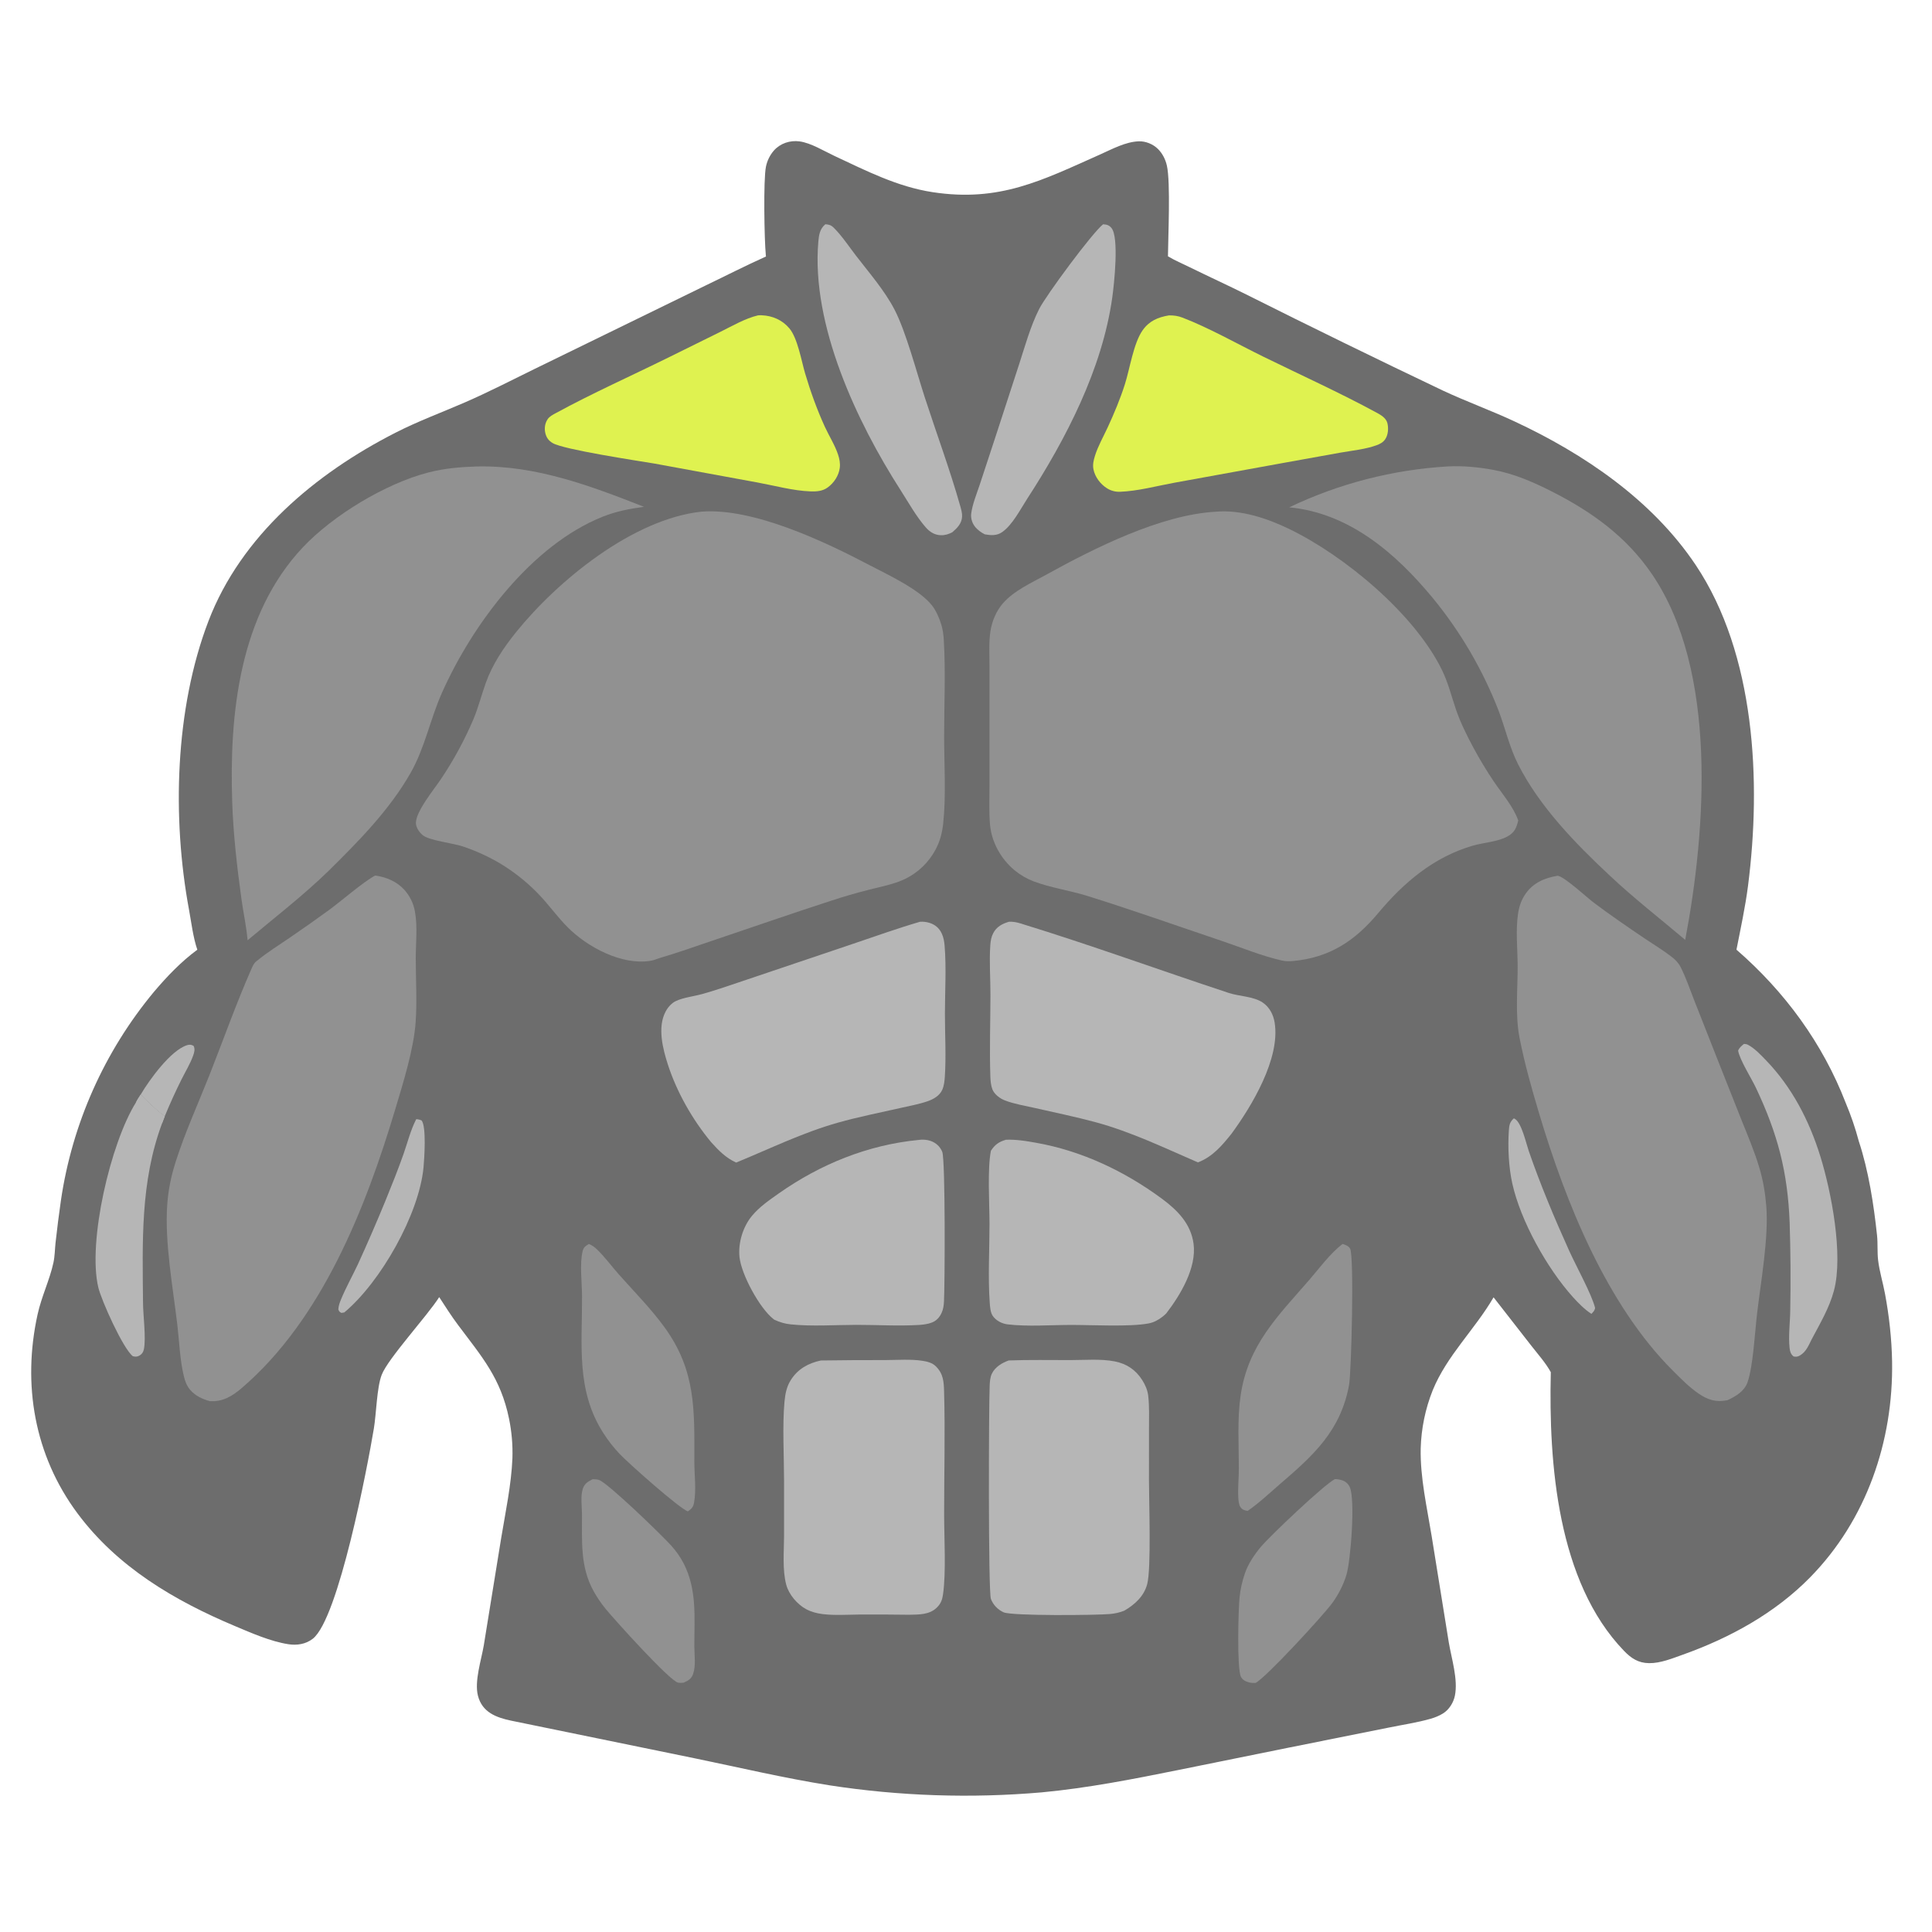 <svg xmlns="http://www.w3.org/2000/svg" xmlns:xlink="http://www.w3.org/1999/xlink" width="512" height="512"><rect id="backgroundrect" width="100%" height="100%" x="0" y="0" fill="none" stroke="none"/>
	
	
	
	
	
	
	
	
	
	
	
	
	
	
	
	
	
	
	
	
	
	
	
	
	
	
	
<g class="currentLayer" style=""><title>Layer 1</title><path fill="#6d6d6d" d="M202.992 67.977L202.944 67.532C202.56 63.684 202.272 47.559 202.987 44.16C203.304 42.601 204.014 41.149 205.048 39.941C206.736 37.998 209.355 37.124 211.896 37.471C214.9 37.88 218.323 40.004 221.083 41.295C229.546 45.254 237.815 49.5 247.163 50.926C264.919 53.634 276.081 47.825 291.563 40.929C294.74 39.514 298.237 37.584 301.77 37.451C303.608 37.382 305.576 38.188 306.883 39.492C308.083 40.689 308.874 42.271 309.241 43.916C310.233 48.359 309.567 62.804 309.52 67.928C311.333 69.019 313.39 69.884 315.293 70.82C320.262 73.264 325.297 75.562 330.254 78.031C347.513 86.68 364.858 95.157 382.286 103.46C388.545 106.392 395.04 108.737 401.286 111.644C419.785 120.256 437.865 132.526 449.372 149.724C465.213 173.399 466.778 207.238 463.249 234.72C462.518 240.41 461.285 246.05 460.181 251.677C472.964 262.775 483.032 276.466 489.152 292.33C490.538 295.62 491.692 299.003 492.607 302.453C495.187 310.214 496.573 319.255 497.435 327.386C497.667 329.573 497.461 331.794 497.72 333.973C498.07 336.915 498.989 339.887 499.537 342.81C500.633 348.649 501.323 354.836 501.423 360.786C501.777 381.942 494.625 402.816 479.683 418.031C470.373 427.512 458.466 434.049 446.033 438.48C443.2 439.489 440.055 440.797 437.011 440.754C434.16 440.714 432.284 439.467 430.368 437.48C412.71 419.155 410.402 387.799 410.978 363.643C409.629 361.166 407.529 358.844 405.801 356.614L395.812 343.806C390.842 352.348 383.448 359.212 379.681 368.44C377.722 373.354 376.645 378.576 376.499 383.865C376.349 391.612 378.155 399.415 379.396 407.032L383.942 435.248C384.66 439.508 386.444 445.082 385.559 449.387C385.184 451.21 384.032 453.069 382.442 454.064C381.438 454.692 380.309 455.15 379.174 455.477C375.551 456.52 371.655 457.081 367.955 457.845L341.785 463.089L312.176 469.087C300.164 471.507 288.291 473.847 276.062 474.996C257.313 476.62 238.437 475.993 219.836 473.129C207.816 471.226 195.87 468.39 183.948 465.936L135.408 455.982C131.451 455.143 127.789 453.754 126.666 449.41C125.666 445.539 127.581 439.829 128.223 435.953L132.822 407.583C133.972 400.633 135.502 393.507 135.796 386.463C135.91 382.956 135.612 379.448 134.909 376.01C132.694 365.168 127.696 359.564 121.375 351.116C119.602 348.745 118.008 346.236 116.396 343.753C113.12 348.868 102.824 360.015 101.154 364.343C99.852 367.717 99.732 374.627 99.084 378.53C97.388 388.755 89.715 428.904 82.912 434.267C81.046 435.738 78.698 436.087 76.4 435.731C71.693 435 66.627 432.761 62.249 430.919C46.176 424.157 31.095 415.266 20.518 401.032C9.095 385.659 5.873 366.859 9.968 348.297C11.011 343.57 13.177 339.172 14.162 334.609C14.533 332.894 14.534 331.065 14.722 329.318C15.134 325.597 15.605 321.884 16.136 318.179C19.114 297.824 27.645 278.683 40.789 262.858C44.265 258.757 47.95 254.89 52.292 251.685C51.161 248.36 50.725 244.52 50.083 241.052C45.583 216.742 46.343 187.875 55.233 164.621C63.91 141.928 83.631 125.478 104.774 114.687C110.805 111.609 116.975 109.344 123.164 106.656C129.422 103.938 135.536 100.776 141.666 97.778L187.015 75.645C192.334 73.097 197.61 70.383 202.992 67.977Z" id="svg_1" class="" fill-opacity="1"/><path fill="#919191" d="M185.907 135.594C199.644 134.533 218.467 143.478 230.479 149.791C235.336 152.343 243.54 156.119 246.957 160.408C248.104 161.849 248.959 163.883 249.487 165.646C249.885 166.971 250.036 168.287 250.118 169.66C250.619 178.11 250.201 186.793 250.208 195.268C250.215 202.752 250.74 210.776 249.964 218.186C249.698 220.727 249.087 223.03 247.864 225.281C246.086 228.544 243.352 231.185 240.03 232.849C236.984 234.349 233.413 234.978 230.141 235.823C226.841 236.664 223.571 237.616 220.336 238.677C209.779 242.089 199.295 245.765 188.775 249.292C184.096 250.861 179.432 252.556 174.69 253.927C173.943 254.209 173.144 254.502 172.355 254.629C164.707 255.852 155.644 250.969 150.436 245.736C147.574 242.86 145.242 239.492 142.385 236.594C139.4 233.564 136.043 230.923 132.395 228.736C129.299 226.922 126.022 225.436 122.618 224.301C120.048 223.449 113.962 222.767 112.143 221.415C111.242 220.746 110.33 219.454 110.234 218.316C109.972 215.243 115.185 209.013 116.942 206.334C120.277 201.354 123.137 196.072 125.484 190.556C126.777 187.441 127.604 184.16 128.737 180.987C130.502 176.045 133.475 171.608 136.751 167.547C147.878 153.753 167.811 137.522 185.907 135.594Z" id="svg_2" class="" fill-opacity="1"/><path fill="#919191" d="M322.249 135.606C328.836 135.039 335.756 137.331 341.617 140.165C356.391 147.311 374.888 162.712 382.148 177.583C383.79 180.946 384.66 184.563 385.867 188.086C387.033 191.485 388.7 194.836 390.393 198.006C392.064 201.122 393.889 204.153 395.861 207.087C398.057 210.34 401.051 213.738 402.349 217.436C401.853 219.452 401.366 220.631 399.482 221.676C396.925 223.096 393.116 223.286 390.264 224.12C379.931 227.144 372.006 233.882 365.239 241.977C359.056 249.373 352.323 253.816 342.552 254.689C341.553 254.775 340.716 254.773 339.736 254.552C334.295 253.329 328.845 251.053 323.555 249.273C311.775 245.308 300.025 241.13 288.161 237.43C283.479 235.97 278.451 235.279 273.878 233.553C272.063 232.854 270.372 231.866 268.87 230.629C265.303 227.667 262.797 223.243 262.373 218.604C262.06 215.184 262.221 211.643 262.222 208.208L262.226 190.602L262.221 176.279C262.224 173.284 262.021 170.141 262.491 167.181C262.903 164.592 264.021 161.934 265.737 159.943C268.661 156.551 273.334 154.47 277.18 152.343C289.868 145.327 307.582 136.392 322.249 135.606Z" id="svg_3" class="" fill-opacity="1"/><path fill="#919191" d="M126.436 123.618C141.947 123.27 156.483 128.736 170.656 134.311C166.839 134.821 163.268 135.51 159.672 136.95C140.83 144.494 125.203 165.453 117.124 183.589C114.019 190.56 112.59 198.197 108.808 204.836C103.201 214.681 95.027 222.943 87.024 230.84C80.259 237.41 72.817 243.126 65.612 249.18C65.3 245.508 64.475 241.783 63.97 238.124C62.81 229.713 61.833 221.15 61.542 212.665C60.737 189.238 63.414 162.932 80.251 145.056C88.23 136.584 102.17 128.135 113.53 125.21C117.791 124.113 122.056 123.743 126.436 123.618Z" id="svg_4" class="" fill-opacity="1"/><path fill="#919191" d="M383.685 123.61C387.671 123.389 391.888 123.804 395.804 124.536C401.24 125.551 406.169 127.679 411.076 130.16C421.751 135.556 430.957 142.132 437.785 152.149C455.243 177.761 452.12 220.045 446.599 249.08C439.896 243.402 433.023 238.084 426.617 232.048C417.518 223.566 407.964 213.732 402.301 202.523C400.027 198.022 398.935 193.084 397.165 188.385C392.962 177.531 387.052 167.418 379.659 158.429C369.866 146.582 357.526 135.947 341.656 134.45C354.832 128.149 369.105 124.467 383.685 123.61Z" id="svg_5" class="" fill-opacity="1"/><path fill="#919191" d="M99.445 232.022C102.412 232.447 105.175 233.603 107.214 235.874C108.643 237.488 109.596 239.466 109.966 241.59C110.698 245.572 110.169 250.071 110.179 254.134C110.193 259.629 110.53 265.315 110.158 270.783C109.667 277.987 106.839 286.98 104.754 293.945C96.924 320.106 85.333 349.656 64.022 367.884C61.56 369.991 58.931 371.576 55.568 371.307C53.633 370.784 51.768 369.9 50.43 368.362C49.476 367.265 49.048 366.043 48.71 364.652C47.672 360.387 47.517 355.501 46.998 351.119C45.817 341.134 43.634 329.309 44.313 319.373C44.585 315.392 45.322 311.782 46.526 307.981C49.016 300.115 52.558 292.377 55.59 284.694C59.252 275.417 62.617 265.856 66.645 256.745C66.954 256.045 67.273 255.296 67.876 254.8C67.964 254.728 68.056 254.662 68.144 254.59C70.856 252.367 73.856 250.493 76.756 248.524C80.251 246.14 83.709 243.702 87.129 241.21C90.31 238.908 96.351 233.622 99.445 232.022Z" id="svg_6" class="" fill-opacity="1"/><path fill="#919191" d="M412.761 232.086C412.856 232.105 412.953 232.113 413.046 232.142C415.089 232.764 420.428 237.762 422.476 239.298C426.881 242.602 431.458 245.733 436.021 248.815C438.336 250.379 440.818 251.861 443.014 253.581C444.07 254.408 444.828 255.178 445.439 256.39C446.84 259.172 447.864 262.25 449.007 265.152L455.092 280.598L461.384 296.489C463.097 300.767 464.931 305.045 466.246 309.467C467.24 312.811 467.814 316.207 468.088 319.685C468.742 327.985 466.647 339.621 465.642 348.124C465.066 353.001 464.595 362.121 463.111 366.321C462.268 368.708 460.003 370.045 457.826 371.049C457.737 371.068 457.65 371.088 457.561 371.104C454.716 371.636 452.607 370.978 450.22 369.361C447.702 367.657 445.49 365.399 443.343 363.257C425.762 345.713 414.959 318.678 407.951 295.31C405.944 288.616 404.014 281.817 402.682 274.954C401.494 268.834 402.23 262.082 402.192 255.856C402.165 251.419 401.642 246.467 402.305 242.103C402.596 240.186 403.192 238.427 404.316 236.832C406.384 233.898 409.344 232.666 412.761 232.086Z" id="svg_7" class="" fill-opacity="1"/><path fill="#b6b6b6" d="M267.395 244.274C268.503 244.229 269.374 244.39 270.436 244.716C288.946 250.396 307.213 257.061 325.604 263.132C328.388 264.051 332.169 264.038 334.587 265.657C336.425 266.888 337.443 268.847 337.793 270.995C339.344 280.499 331.721 293.15 326.321 300.502C323.805 303.637 321.314 306.579 317.463 308.044C308.486 304.169 299.688 299.903 290.205 297.358C285.003 295.961 279.699 294.866 274.447 293.672C271.779 293.066 268.881 292.601 266.326 291.633C265.046 291.147 263.503 290.013 262.997 288.692C262.602 287.663 262.495 286.456 262.457 285.359C262.206 278.152 262.467 270.853 262.477 263.635C262.483 259.291 262.14 254.744 262.443 250.432C262.518 249.351 262.706 248.284 263.206 247.312C264.092 245.593 265.604 244.796 267.395 244.274Z" id="svg_8" class="" fill-opacity="1"/><path fill="#b6b6b6" d="M243.798 244.28C244.639 244.211 245.573 244.322 246.376 244.583C247.875 245.071 248.932 245.989 249.59 247.423C250.068 248.463 250.244 249.544 250.336 250.677C250.81 256.464 250.422 262.684 250.414 268.508C250.406 274.065 250.758 279.839 250.388 285.37C250.312 286.498 250.176 287.741 249.72 288.782C249.012 290.398 247.36 291.312 245.768 291.859C243.474 292.647 240.992 293.089 238.625 293.627C233.104 294.884 227.485 295.982 222.036 297.521C212.652 300.172 204.067 304.414 195.084 308.093C192.332 306.841 190.414 304.866 188.426 302.65C183.524 296.74 179.381 289.46 177.013 282.175C175.645 277.963 174.172 272.196 176.414 268.041C177.025 266.908 177.99 265.802 179.178 265.259C181.226 264.325 183.831 264.054 186.019 263.451C189.294 262.549 192.545 261.416 195.766 260.338L226.175 250.082C232.022 248.111 237.876 246.006 243.798 244.28Z" id="svg_9" class="" fill-opacity="1"/><path fill="#b6b6b6" d="M217.535 360.541C223.209 360.459 228.883 360.423 234.557 360.434C237.789 360.425 241.348 360.137 244.537 360.637C245.77 360.83 247.07 361.165 247.985 362.064C250.012 364.054 250.119 366.159 250.194 368.825C250.497 379.642 250.199 390.547 250.206 401.373C250.21 407.597 250.753 416.668 249.908 422.552C249.703 423.983 249.327 424.984 248.277 426.019C246.308 427.961 243.525 427.864 240.965 427.927C236.609 427.867 232.253 427.846 227.896 427.865C224.642 427.893 221.193 428.147 217.962 427.744C216.474 427.559 214.987 427.166 213.659 426.457C211.3 425.197 209.073 422.593 208.37 419.991C207.3 416.034 207.777 411.113 207.783 407.022L207.785 392.518C207.784 386.066 207.314 377.756 207.897 371.495C208.085 369.47 208.433 367.558 209.522 365.806C211.386 362.807 214.173 361.262 217.535 360.541Z" id="svg_10" class="" fill-opacity="1"/><path fill="#b6b6b6" d="M267.331 360.533C272.763 360.333 278.241 360.444 283.677 360.438C287.479 360.435 291.685 360.058 295.412 360.785C298.568 361.401 300.956 363.002 302.687 365.71C303.481 366.954 304.107 368.367 304.281 369.842C304.622 372.73 304.493 375.705 304.496 378.611L304.489 392.51C304.488 397.883 305.121 415.663 304.017 419.831C303.171 423.027 300.679 425.276 297.922 426.86C296.684 427.35 295.491 427.61 294.169 427.732C290.514 428.068 268.164 428.262 265.969 427.281C264.451 426.602 263.177 425.287 262.599 423.725C261.873 421.761 262.032 372.481 262.27 367.321C262.321 366.215 262.371 365.018 262.868 364.01C263.733 362.256 265.553 361.155 267.331 360.533Z" id="svg_11" class="" fill-opacity="1"/><path fill="#b6b6b6" d="M243.375 302.104C244.441 301.933 245.637 302.007 246.658 302.367C248.053 302.858 249.154 303.876 249.705 305.253C250.558 307.386 250.397 340.705 250.165 344.913C250.109 345.935 249.984 346.936 249.556 347.877C248.989 349.124 248.161 350.049 246.861 350.523C245.823 350.902 244.695 351.054 243.598 351.122C238.117 351.459 232.418 351.092 226.917 351.102C221.257 351.111 215.2 351.554 209.573 350.974C207.94 350.806 206.664 350.41 205.186 349.729L204.913 349.516C201.274 346.629 196.45 337.74 195.974 333.123C195.587 329.373 196.882 325.097 199.291 322.199C201.26 319.829 203.876 318.034 206.379 316.272C217.37 308.537 229.94 303.414 243.375 302.104Z" id="svg_12" class="" fill-opacity="1"/><path fill="#b6b6b6" d="M266.596 302.043C269.237 301.927 272.024 302.391 274.616 302.853C286.717 305.009 297.988 310.36 307.845 317.618C311.987 320.668 315.593 324.265 316.306 329.607C317.156 335.979 312.825 343.191 309.052 348.086C308.744 348.381 308.429 348.671 308.092 348.934C306.99 349.799 305.765 350.465 304.378 350.725C299.339 351.67 289.373 351.117 283.967 351.119C278.558 351.12 272.373 351.609 267.032 350.972C265.52 350.792 263.925 349.976 263.062 348.681C262.457 347.772 262.368 346.269 262.289 345.197C261.801 338.579 262.232 331.019 262.23 324.319C262.228 319.138 261.64 309.766 262.601 304.964C263.661 303.318 264.74 302.586 266.596 302.043Z" id="svg_13" class="" fill-opacity="1"/><path fill="#dff250" d="M309.798 83.578C311.104 83.572 312.155 83.708 313.381 84.177C320.291 86.823 327.987 91.178 334.742 94.494C344.736 99.399 355.029 104.047 364.805 109.353C365.957 109.979 367.328 110.767 367.671 112.135C368.006 113.47 367.893 115.218 367.109 116.383C366.529 117.245 365.706 117.665 364.748 118.011C361.782 119.082 358.313 119.409 355.207 119.957L340.08 122.684L311.224 127.927C306.592 128.776 301.503 130.158 296.823 130.323C295.597 130.377 294.385 130.052 293.351 129.391C291.608 128.299 290.161 126.385 289.771 124.346C289.539 123.136 289.802 122.001 290.16 120.844C290.955 118.269 292.398 115.748 293.531 113.301C295.242 109.603 296.87 105.723 298.106 101.838C299.425 97.688 300.383 91 302.786 87.559C304.542 85.044 306.878 84.067 309.798 83.578Z" id="svg_14" class="" fill-opacity="1"/><path fill="#dff250" d="M200.892 83.572C201.224 83.552 201.544 83.537 201.877 83.551C204.737 83.673 207.342 84.815 209.199 87.028C211.389 89.637 212.398 95.704 213.366 98.966C214.778 103.728 216.544 108.638 218.616 113.148C219.731 115.574 221.267 117.955 222.101 120.489C222.469 121.606 222.702 122.811 222.549 123.988C222.279 126.071 220.992 128.01 219.298 129.217C217.953 130.175 216.405 130.276 214.802 130.222C210.243 130.068 205.279 128.696 200.772 127.871L173.491 122.86C168.818 122.081 149.51 119.17 146.5 117.439C145.412 116.813 144.795 115.982 144.513 114.751C144.224 113.496 144.411 112.168 145.134 111.09C145.63 110.351 146.55 109.885 147.315 109.469C156.956 104.214 167.226 99.638 177.086 94.768L190.846 87.973C194.006 86.417 197.458 84.377 200.892 83.572Z" id="svg_15" class="" fill-opacity="1"/><path fill="#919191" d="M355.807 329.662C356.541 329.879 357.369 330.187 357.78 330.884C358.908 332.796 358.13 363.676 357.515 367.033C355.295 379.154 348.088 385.682 339.203 393.296C336.412 395.688 333.679 398.323 330.643 400.397C329.803 400.283 329.184 400.087 328.703 399.354C328.31 398.754 328.215 397.691 328.168 396.995C327.999 394.444 328.317 391.694 328.312 389.116C328.301 382.781 327.863 376.114 328.776 369.833C330.715 356.496 338.604 348.819 346.972 339.187C349.682 336.068 352.503 332.143 355.807 329.662Z" id="svg_16" class="" fill-opacity="1"/><path fill="#919191" d="M156.051 329.674C156.935 329.99 157.621 330.535 158.288 331.185C160.367 333.208 162.1 335.591 164.025 337.759C168.058 342.301 172.488 346.779 176.061 351.685C184.519 363.296 184.02 373.823 184.009 387.385C184.006 390.844 184.553 394.785 183.935 398.171C183.713 399.385 183.294 399.86 182.28 400.534C179.75 399.523 166.563 387.785 164.176 385.27C162.536 383.533 161.068 381.641 159.794 379.62C152.61 368.309 154.31 356.194 154.248 343.461C154.23 339.874 153.575 334.893 154.415 331.527C154.67 330.504 155.204 330.172 156.051 329.674Z" id="svg_17" class="" fill-opacity="1"/><path fill="#b6b6b6" d="M292.337 59.434C293.283 59.504 293.882 59.634 294.538 60.405C296.614 62.842 295.258 75.325 294.756 78.885C292.089 97.817 282.51 116.311 272.219 132.179C270.399 134.985 268.337 139.079 265.595 141.006C264.172 142.006 262.616 141.894 260.986 141.604C260.072 141.145 259.169 140.512 258.506 139.728C257.674 138.746 257.22 137.414 257.381 136.125C257.696 133.599 258.829 130.911 259.62 128.501L263.621 116.353L270.127 96.38C271.7 91.543 273.092 86.441 275.388 81.889C277.208 78.283 289.425 61.732 292.337 59.434Z" id="svg_18" class="" fill-opacity="1"/><path fill="#b6b6b6" d="M218.725 59.426C219.722 59.511 220.266 59.661 220.988 60.385C223.144 62.546 224.969 65.31 226.829 67.732C230.323 72.281 234.415 76.955 237.063 82.058C240.082 87.876 242.903 98.623 245.09 105.349C248.204 114.924 251.747 124.474 254.488 134.155C254.738 135.038 255.01 135.992 254.961 136.917C254.863 138.748 253.676 139.932 252.369 141.058C251.374 141.579 250.388 141.883 249.251 141.836C247.677 141.77 246.389 140.959 245.375 139.804C242.794 136.868 240.743 133.137 238.625 129.838C227.048 111.8 214.976 86.086 216.862 64.104C217.022 62.242 217.245 60.684 218.725 59.426Z" id="svg_19" class="" fill-opacity="1"/><path fill="#919191" d="M353.782 391.974C354.432 391.99 355.141 392.106 355.757 392.318C356.593 392.61 357.28 393.22 357.669 394.017C359.235 397.199 357.946 413.795 356.779 417.502C355.946 420.109 354.702 422.566 353.093 424.78C350.772 427.998 335.546 444.543 332.737 446.001C332.137 446.011 331.599 446.006 331.014 445.854C330.13 445.623 329.285 445.213 328.856 444.366C327.76 442.208 328.178 426.33 328.497 423.32C328.723 421.147 329.199 419.008 329.918 416.945C330.783 414.439 332.41 412.006 334.099 409.98C336.505 407.092 351.029 393.306 353.782 391.974Z" id="svg_20" class="" fill-opacity="1"/><path fill="#919191" d="M157.04 392.012C157.601 391.997 158.198 392.035 158.736 392.206C161.056 392.945 175.591 407.019 177.937 409.66C179.199 411.082 180.248 412.549 181.127 414.237C184.771 421.234 183.99 428.669 184.007 436.289C184.012 438.576 184.452 441.427 183.683 443.6C183.201 444.962 182.409 445.353 181.161 445.926C180.695 445.956 180.157 446.016 179.696 445.914C177.393 445.405 162.769 429.138 160.501 426.368C159.293 424.897 158.223 423.318 157.304 421.651C153.7 415.147 154.273 408.382 154.229 401.214C154.216 399.12 153.804 396.54 154.452 394.542C154.906 393.139 155.789 392.671 157.04 392.012Z" id="svg_21" class="" fill-opacity="1"/><path fill="#b6b6b6" d="M462.157 276.648C462.565 276.66 462.897 276.706 463.263 276.902C465.017 277.837 466.604 279.535 467.968 280.945C474.89 288.101 479.469 296.966 482.403 306.422C485.327 315.844 488.551 332.557 486.008 342.065C484.792 346.612 482.309 350.785 480.122 354.917C479.311 356.531 478.66 358.213 477.044 359.188C476.451 359.545 476.001 359.623 475.322 359.473C474.571 358.884 474.365 358.171 474.262 357.259C473.907 354.119 474.393 350.507 474.43 347.311C474.577 339.557 474.527 331.8 474.278 324.049C473.761 310.53 471.092 300.466 465.348 288.297C464.128 285.712 461.09 280.985 460.621 278.443C460.911 277.634 461.529 277.195 462.157 276.648Z" id="svg_22" class="" fill-opacity="1"/><path fill="#b6b6b6" d="M37.314 290.022C38.215 291.226 42.378 295.084 43.67 295.805L42.943 297.713C37.176 313.232 37.761 329.052 37.903 345.318C37.932 348.678 38.726 354.478 38.143 357.525C37.994 358.301 37.592 358.901 36.882 359.282C36.293 359.598 35.825 359.561 35.204 359.409C32.624 357.433 26.878 344.667 26.047 341.163C23.181 329.077 29.317 302.87 36.029 292.156C36.403 291.405 36.854 290.722 37.314 290.022Z" id="svg_23" class="" fill-opacity="1"/><path fill="#b6b6b6" d="M37.314 290.022C38.215 291.226 42.378 295.084 43.67 295.805L42.943 297.713C42.778 297.404 42.676 297.316 42.36 297.145C40.391 296.079 37.72 292.434 36.029 292.156C36.403 291.405 36.854 290.722 37.314 290.022Z" id="svg_24" class="" fill-opacity="1"/><path fill="#b6b6b6" d="M110.303 296.597C110.856 296.622 111.215 296.715 111.724 296.93C113.046 298.529 112.438 307.216 112.239 309.35C111.069 321.83 100.823 339.837 91.234 347.815L90.46 347.933C89.919 347.615 89.905 347.585 89.659 347.006C89.719 346.077 89.996 345.278 90.346 344.425C91.654 341.233 93.395 338.151 94.86 335.021C97.392 329.483 99.815 323.895 102.128 318.263C103.798 314.161 105.463 310.021 106.934 305.843C108.013 302.777 108.807 299.49 110.303 296.597Z" id="svg_25" class="" fill-opacity="1"/><path fill="#b6b6b6" d="M401.189 296.368C401.301 296.43 401.416 296.488 401.524 296.556C403.262 297.656 404.434 302.987 405.137 305.027C408.237 314.012 411.959 322.859 415.872 331.522C417.603 335.354 421.92 343.192 422.725 346.66C422.549 347.41 422.252 347.629 421.74 348.19C419.909 346.985 418.322 345.385 416.86 343.763C410.027 336.183 402.975 323.598 400.768 313.605C399.813 309.28 399.558 304.005 399.863 299.562C399.959 298.153 400.11 297.335 401.189 296.368Z" id="svg_26" class="" fill-opacity="1"/><path fill="#b6b6b6" d="M37.314 290.022C39.573 286.184 45.275 278.299 49.573 276.986C50.251 276.779 50.701 276.823 51.307 277.167C51.741 278.06 51.49 278.909 51.166 279.803C50.388 281.952 49.106 284.039 48.084 286.094C46.496 289.277 45.024 292.516 43.67 295.805C42.378 295.084 38.215 291.226 37.314 290.022Z" id="svg_27" class="" fill-opacity="1"/></g></svg>